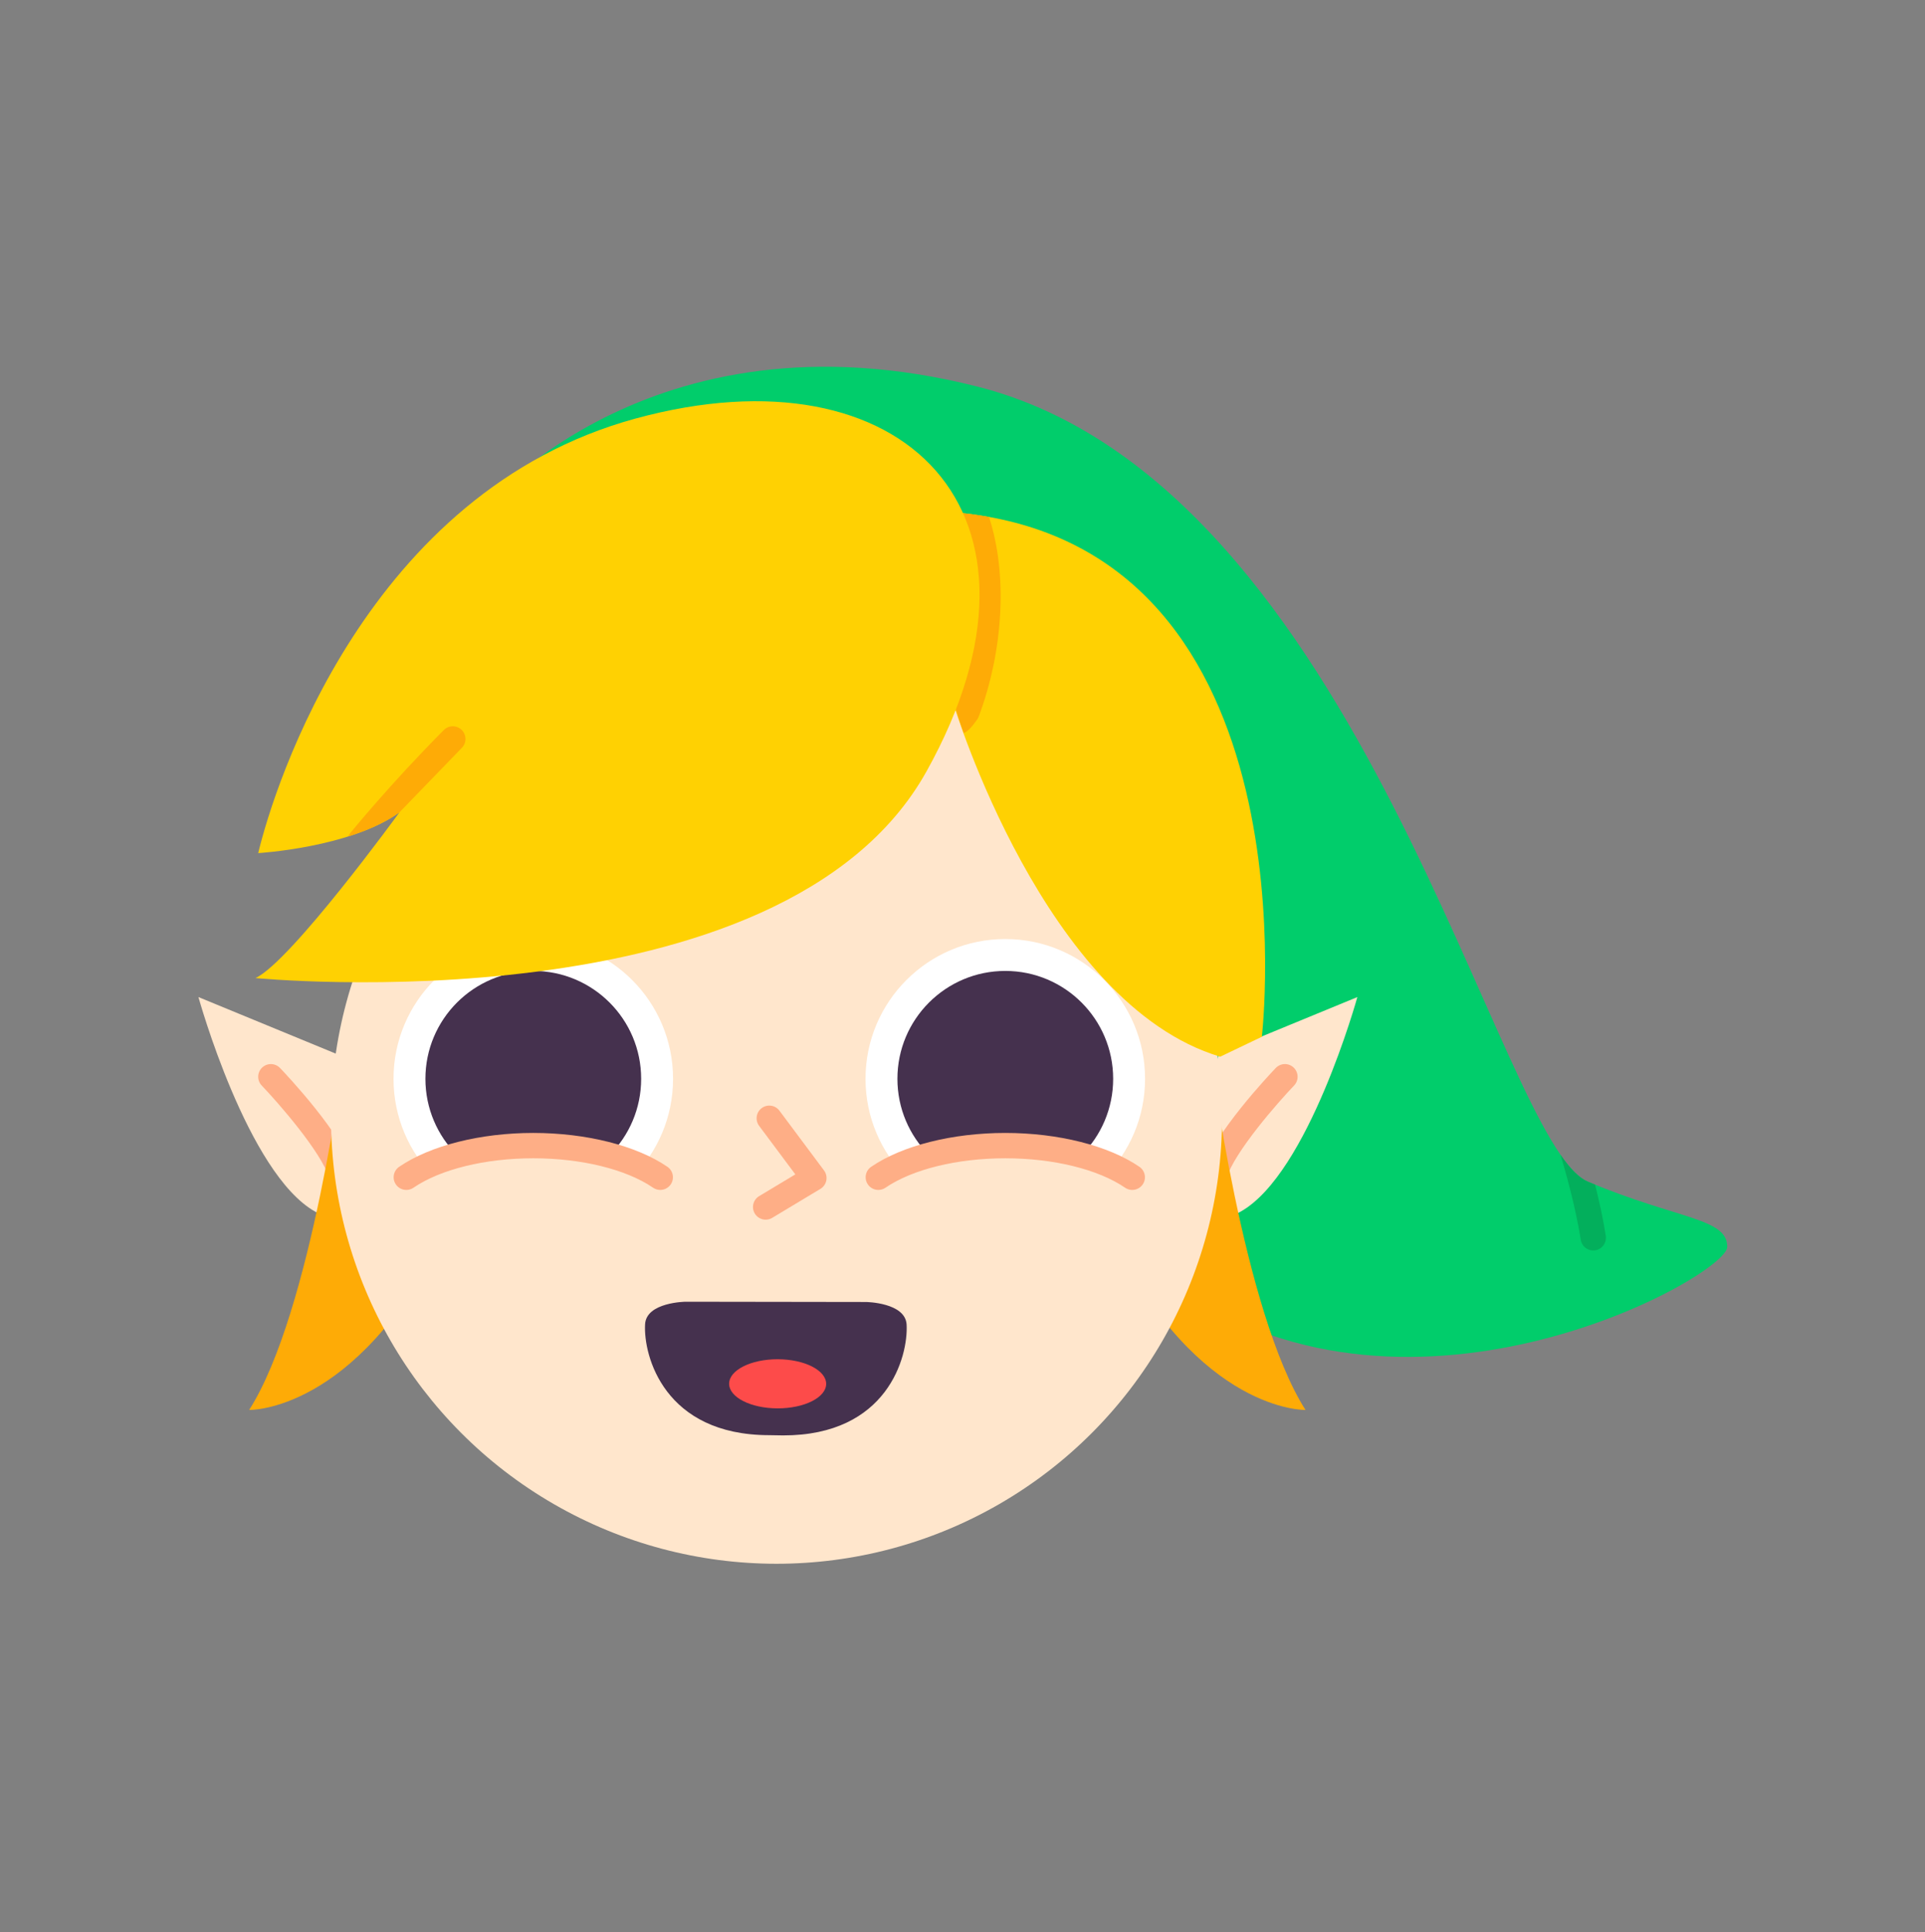 <?xml version="1.0" encoding="UTF-8" standalone="no"?>
<!-- Generator: Adobe Illustrator 16.0.0, SVG Export Plug-In . SVG Version: 6.00 Build 0)  -->

<svg
   xmlns:dc="http://purl.org/dc/elements/1.1/"
   xmlns:cc="http://creativecommons.org/ns#"
   xmlns:rdf="http://www.w3.org/1999/02/22-rdf-syntax-ns#"
   xmlns:svg="http://www.w3.org/2000/svg"
   xmlns="http://www.w3.org/2000/svg"
   xmlns:sodipodi="http://sodipodi.sourceforge.net/DTD/sodipodi-0.dtd"
   xmlns:inkscape="http://www.inkscape.org/namespaces/inkscape"
   version="1.1"
   id="Calque_1"
   x="0px"
   y="0px"
   width="1063px"
   height="1067px"
   viewBox="0 0 1063 1067"
   enable-background="new 0 0 1063 1067"
   xml:space="preserve"
   sodipodi:docname="Link.svg"
   inkscape:version="0.92.1 r15371"><rect x="0" y="0" width="1063" height="1067" fill="#808080" stroke="none"/><defs
   id="defs4161" /><sodipodi:namedview
   pagecolor="#ffffff"
   bordercolor="#666666"
   borderopacity="1"
   objecttolerance="10"
   gridtolerance="10"
   guidetolerance="10"
   inkscape:pageopacity="0"
   inkscape:pageshadow="2"
   inkscape:window-width="741"
   inkscape:window-height="480"
   id="namedview4159"
   showgrid="false"
   inkscape:zoom="0.22118088"
   inkscape:cx="1297.8411"
   inkscape:cy="533.5"
   inkscape:window-x="0"
   inkscape:window-y="0"
   inkscape:window-maximized="0"
   inkscape:current-layer="g4156" />

<g
   id="g4156">
	<path
   fill="#01CD6B"
   d="M264.807,282.494c0,0,92.271-115.326,275-69c213,54,287,418,337,439s77,20,77,36s-173,113-303,23"
   id="path4074" />
	<g
   id="g4082">
		<g
   id="g4078">
			<path
   fill="#FFE6CC"
   d="M673.048,582.07l76.496-31.498c0,0-26.999,97.494-64.497,118.494     C647.549,690.064,673.048,582.07,673.048,582.07z"
   id="path4076" />
		</g>
		<path
   fill="#FEAE86"
   d="M670.549,655.57c-0.682,0-1.375-0.101-2.061-0.312c-3.695-1.137-5.769-5.054-4.632-8.749    c6.304-20.491,37.136-53.125,40.63-56.778c2.672-2.794,7.103-2.891,9.896-0.22c2.793,2.672,2.893,7.103,0.221,9.896    c-8.861,9.269-32.85,36.539-37.366,51.219C676.312,653.636,673.541,655.57,670.549,655.57z"
   id="path4080" />
	</g>
	<g
   id="g4090">
		<g
   id="g4086">
			<path
   fill="#FFE6CC"
   d="M186.076,582.07l-76.496-31.498c0,0,26.998,97.494,64.496,118.494     C211.574,690.064,186.076,582.07,186.076,582.07z"
   id="path4084" />
		</g>
		<path
   fill="#FEAE86"
   d="M188.575,655.57c-2.992,0-5.762-1.934-6.688-4.943c-4.517-14.68-28.505-41.95-37.367-51.219    c-2.671-2.794-2.572-7.225,0.221-9.896c2.794-2.671,7.224-2.574,9.896,0.22c3.495,3.654,34.325,36.287,40.63,56.778    c1.137,3.695-0.937,7.612-4.632,8.749C189.95,655.47,189.256,655.57,188.575,655.57z"
   id="path4088" />
	</g>
	<path
   fill="#FEAB06"
   d="M668.42,582.07c0,0,17.999,142.494,52.497,196.49c0,0-58.497,1.5-106.494-94.496   C566.425,588.07,668.42,582.07,668.42,582.07z"
   id="path4092" />
	<path
   fill="#FEAB06"
   d="M190.076,582.07c0,0-18,142.494-52.498,196.49c0,0,58.497,1.5,106.495-94.496   C292.07,588.07,190.076,582.07,190.076,582.07z"
   id="path4094" />
	<circle
   fill="#FFE6CC"
   cx="428.807"
   cy="617.494"
   r="246"
   id="circle4096" />
	<path
   fill="#FEAE86"
   d="M422.813,673.495c-2.376,0-4.693-1.21-6.006-3.395c-1.992-3.313-0.92-7.614,2.394-9.606l19.99-12.015   l-19.994-26.8c-2.312-3.099-1.674-7.484,1.424-9.796c3.098-2.313,7.485-1.675,9.796,1.425l24.62,33   c1.183,1.585,1.64,3.597,1.258,5.537s-1.567,3.629-3.262,4.648l-26.62,16C425.284,673.172,424.041,673.495,422.813,673.495z"
   id="path4098" />
	<g
   id="g4104">
		<path
   fill="#45314E"
   d="M432.407,792.609c57.65,0.086,69.182-43.568,68.229-61.182c-0.661-12.205-22.364-12.48-22.364-12.48    l-48.101-0.072l-2.715-0.004l-48.835-0.07c0,0-21.703,0.207-22.399,12.414c-1.007,17.607,10.76,61.18,68.411,61.266"
   id="path4100" />
		<path
   fill="#FD4B4A"
   d="M456.217,764.158c-0.013,7.494-12.017,13.547-26.812,13.525c-14.796-0.02-26.782-6.111-26.772-13.604    c0.011-7.49,12.016-13.545,26.812-13.523C444.24,750.578,456.227,756.67,456.217,764.158z"
   id="path4102" />
	</g>
	<path
   fill="#FFD102"
   d="M526.807,389.494c0,0,50,165,147,194l23-11c0,0,31-267-164-289S526.807,389.494,526.807,389.494z"
   id="path4106" />
	<path
   fill="#FEAB06"
   d="M539.807,396.994l0.551-1.035c13.971-37.121,16.018-79.436,5.76-110.527   c-4.315-0.775-8.433-1.424-12.992-1.938c-0.827-0.094-2.125-0.178-2.125-0.266v0.002c11,27.951,10.315,71.246-3.41,107.75   c0.727,2.279,2.145,7.088,4.566,13.756C533.836,404.232,536.17,402.246,539.807,396.994z"
   id="path4108" />
	<path
   fill="#03AF5C"
   d="M879.798,690.494c0.352,0,0.709-0.025,1.067-0.082c3.821-0.584,6.445-4.156,5.86-7.977   c-1.452-9.49-3.717-19.592-5.908-28.287c-1.322-0.539-2.654-1.084-4.011-1.654c-4.769-2.004-9.755-7.133-15.06-14.807   c2.02,6.711,8.31,28.369,11.14,46.865C873.417,688.016,876.399,690.494,879.798,690.494z"
   id="path4110" />
	<path
   fill="none"
   stroke="#FEAE86"
   stroke-width="14"
   stroke-linecap="round"
   stroke-linejoin="round"
   stroke-miterlimit="10"
   d="   M226.807,651.494"
   id="path4112" />
	<path
   fill="none"
   stroke="#FEAE86"
   stroke-width="14"
   stroke-linecap="round"
   stroke-linejoin="round"
   stroke-miterlimit="10"
   d="   M370.807,651.494"
   id="path4114" />
	<g
   id="g4132">
		<g
   id="g4120">
			<circle
   fill="#FFFFFF"
   cx="294.485"
   cy="595.705"
   r="77.18"
   id="circle4116" />
			<circle
   fill="#45314E"
   cx="294.485"
   cy="595.705"
   r="59.567"
   id="circle4118" />
		</g>
		<g
   id="g4130">
			<ellipse
   fill="#FFE6CC"
   cx="295.456"
   cy="660.75"
   rx="68.927"
   ry="26.211"
   id="ellipse4122" />
			<g
   id="g4128">
				<path
   fill="#FFE6CC"
   d="M364.597,650.07c-15.438-10.562-41.082-17.475-70.111-17.475c-29.03,0-54.673,6.912-70.111,17.475"
   id="path4124" />
				<path
   fill="#FEAE86"
   d="M364.59,657.071c-1.362,0-2.737-0.396-3.946-1.224c-14.874-10.177-39.606-16.252-66.159-16.252      s-51.285,6.075-66.159,16.252c-3.19,2.184-7.547,1.365-9.73-1.825s-1.366-7.547,1.825-9.729      c17.112-11.708,44.8-18.697,74.064-18.697s56.952,6.989,74.064,18.697c3.191,2.183,4.008,6.539,1.825,9.729      C369.018,656.005,366.823,657.071,364.59,657.071z"
   id="path4126" />
			</g>
		</g>
	</g>
	<path
   fill="#FFD102"
   d="M141.078,540.072c0,0,290.985,28.5,370.481-113.994c79.496-142.492-12-235.488-160.492-194.99   s-199.49,202.49-208.489,239.988c0,0,50.997-3,77.996-22.498C220.574,448.578,160.577,531.074,141.078,540.072z"
   id="path4134" />
	<path
   fill="#FEAB06"
   d="M255.005,412.975c2.725-2.742,2.711-7.174-0.031-9.9c-2.743-2.725-7.175-2.709-9.899,0.033   c-29.866,30.057-51.495,56.719-51.71,56.984c-0.45,0.555-0.799,1.16-1.053,1.789c10.226-3.229,20.29-7.545,28.263-13.303   L255.005,412.975z"
   id="path4136" />
	<g
   id="g4154">
		<g
   id="g4142">
			<circle
   fill="#FFFFFF"
   cx="555.128"
   cy="595.705"
   r="77.18"
   id="circle4138" />
			<circle
   fill="#45314E"
   cx="555.127"
   cy="595.705"
   r="59.567"
   id="circle4140" />
		</g>
		<g
   id="g4152">
			<ellipse
   fill="#FFE6CC"
   cx="556.099"
   cy="660.75"
   rx="68.927"
   ry="26.211"
   id="ellipse4144" />
			<g
   id="g4150">
				<path
   fill="#FFE6CC"
   d="M625.239,650.07c-15.438-10.562-41.082-17.475-70.111-17.475c-29.03,0-54.674,6.912-70.111,17.475"
   id="path4146" />
				<path
   fill="#FEAE86"
   d="M485.023,657.071c-2.233,0-4.427-1.066-5.784-3.048c-2.183-3.191-1.366-7.547,1.825-9.73      c17.111-11.708,44.799-18.697,74.064-18.697c29.265,0,56.952,6.989,74.063,18.697c3.191,2.183,4.008,6.539,1.825,9.729      c-2.183,3.191-6.539,4.009-9.729,1.825c-14.875-10.177-39.607-16.252-66.159-16.252c-26.553,0-51.286,6.075-66.159,16.252      C487.761,656.675,486.384,657.071,485.023,657.071z"
   id="path4148" />
			</g>
		</g>
	</g>
</g>
</svg>